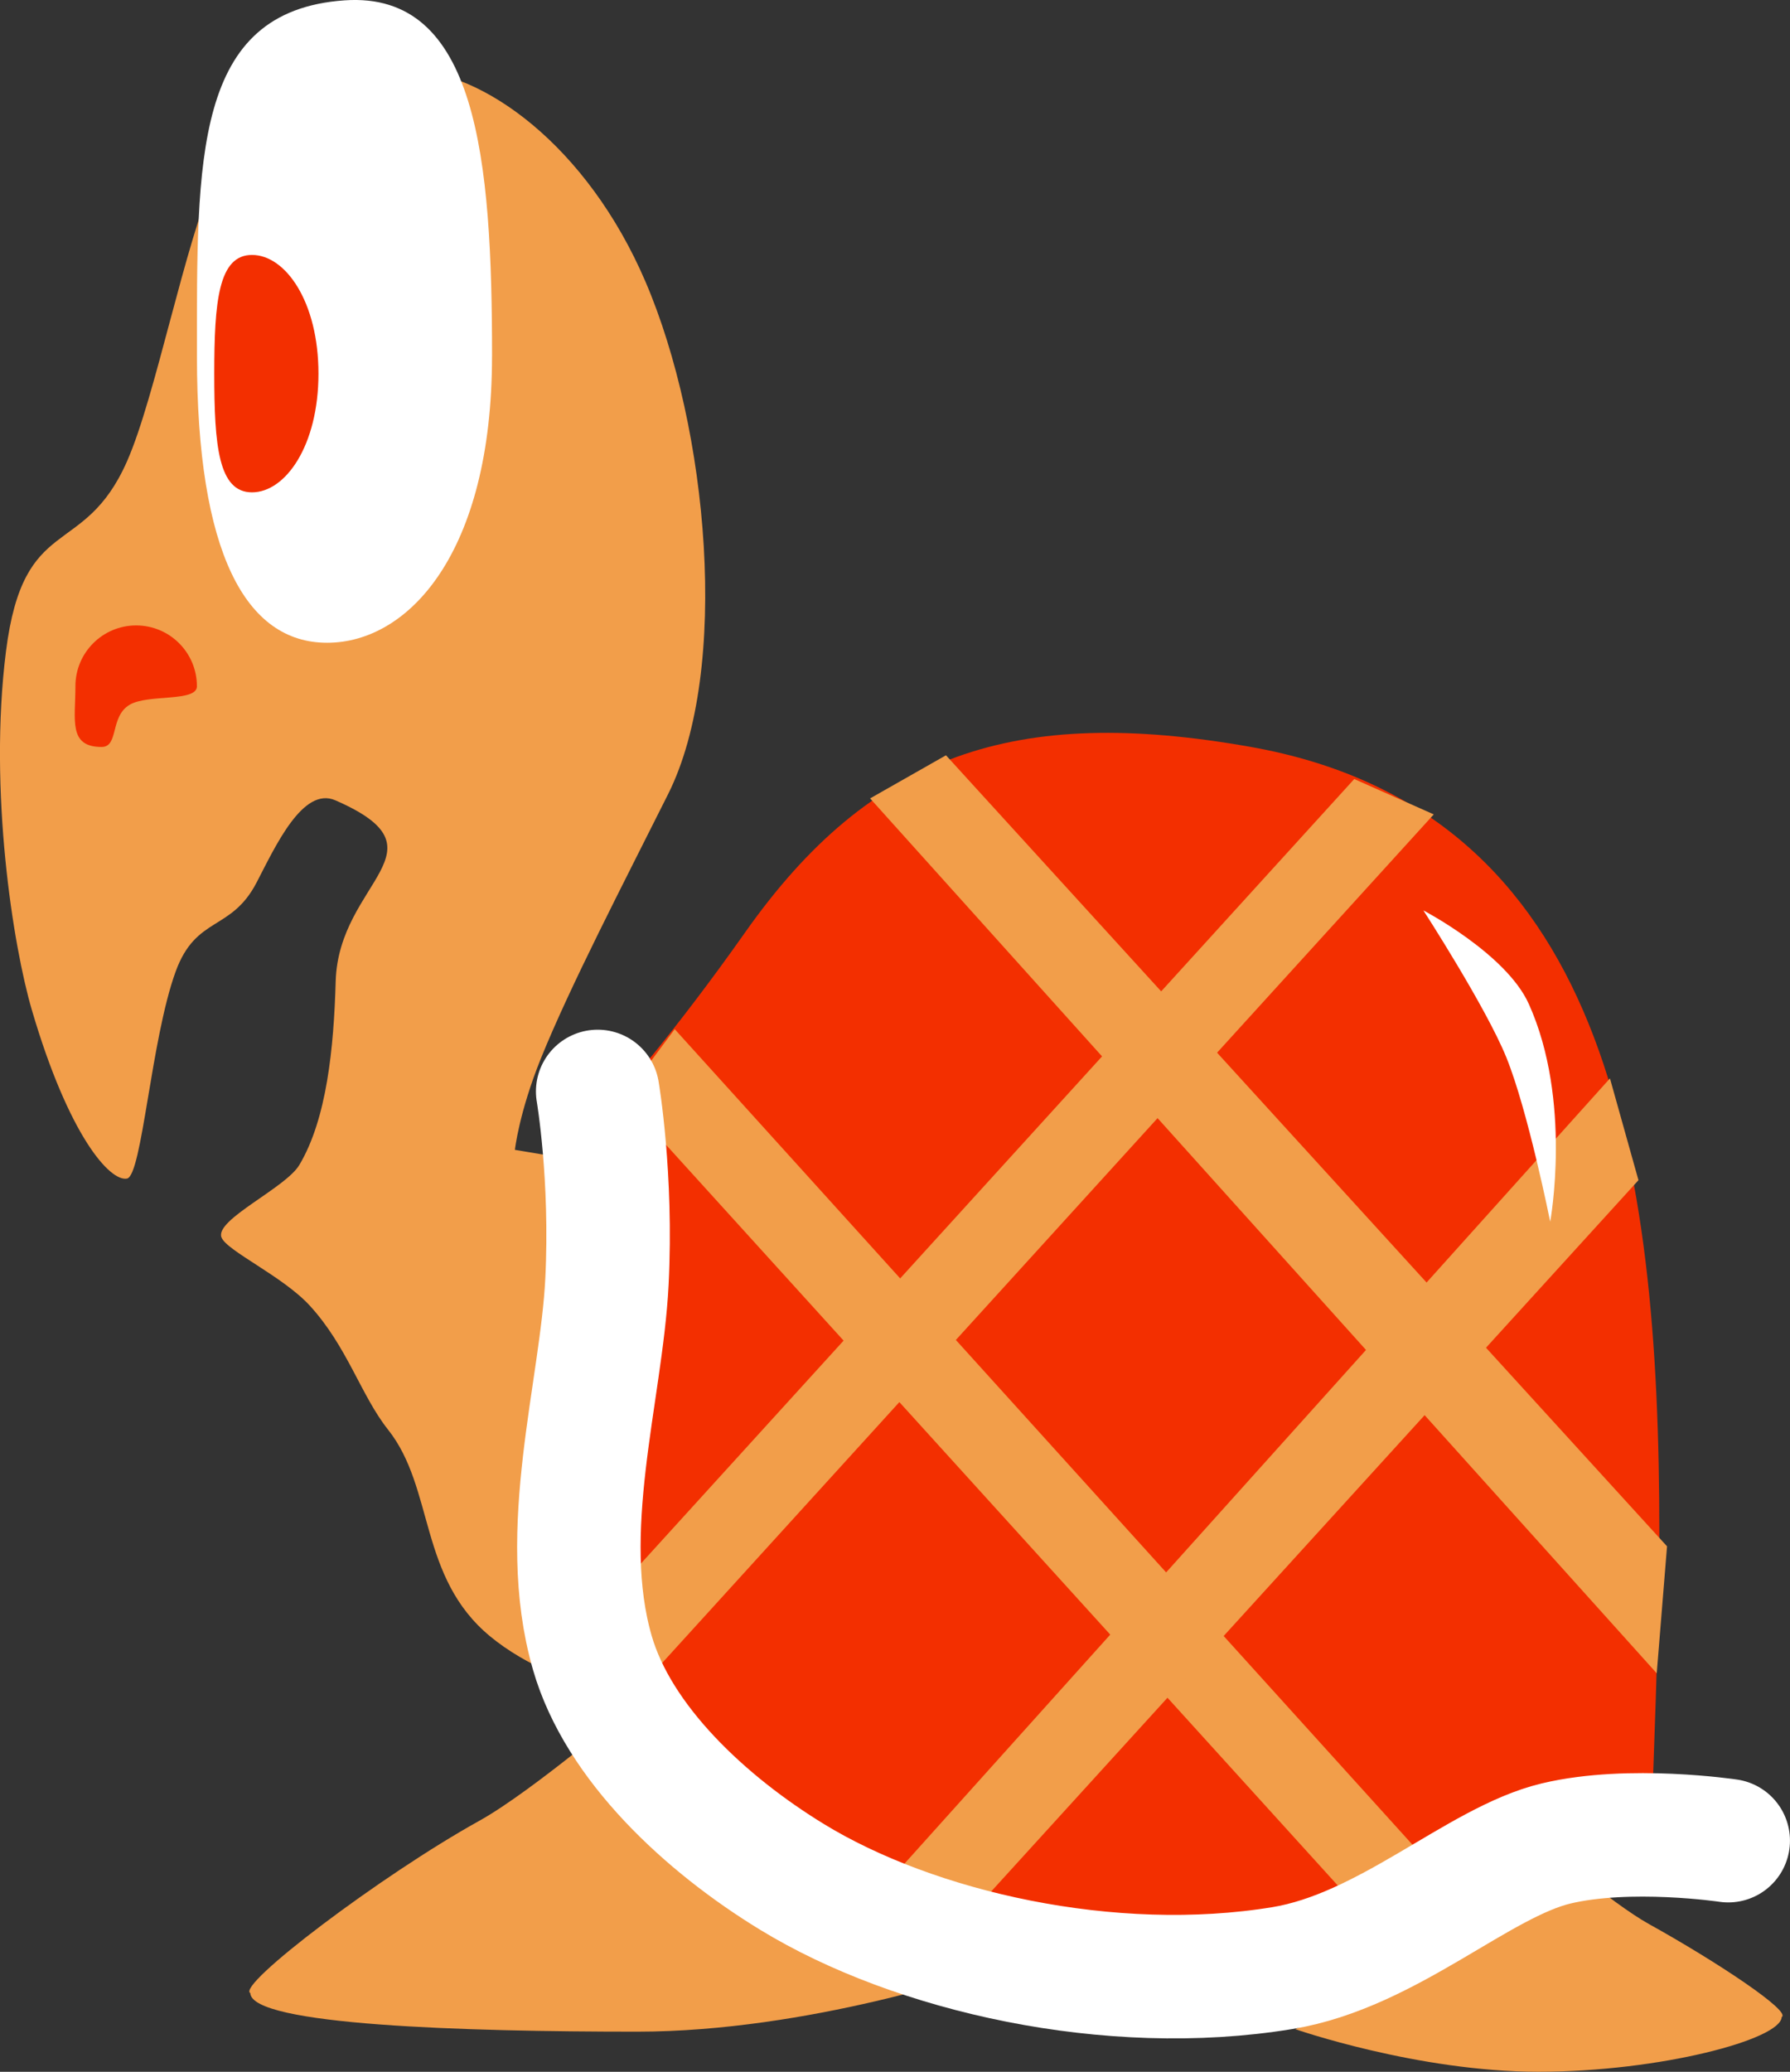 <svg version="1.1" xmlns="http://www.w3.org/2000/svg" xmlns:xlink="http://www.w3.org/1999/xlink" width="50.744" height="58.715" viewBox="0,0,50.744,58.715"><rect x="0" y="0" width="50.744" height="58.715" fill="#333333" stroke="none"/><g transform="translate(-213.914,-143.503)"><g data-paper-data="{&quot;isPaintingLayer&quot;:true}" fill-rule="nonzero" stroke-linejoin="miter" stroke-miterlimit="10" stroke-dasharray="" stroke-dashoffset="0" style="mix-blend-mode: normal"><g data-paper-data="{&quot;index&quot;:null}"><g data-paper-data="{&quot;index&quot;:null}" stroke="none" stroke-width="0" stroke-linecap="butt"><path d="M234.265,191.741c-0.929,0.275 -4.424,-0.185 -6.456,-1.863c-2.033,-1.679 -1.574,-4.195 -2.894,-5.858c-0.771,-0.971 -1.153,-2.354 -2.223,-3.519c-0.762,-0.83 -2.356,-1.55 -2.5,-1.932c-0.189,-0.501 1.818,-1.396 2.208,-2.051c0.779,-1.307 0.977,-3.322 1.03,-5.201c0.08,-2.843 3.261,-3.709 -0.009,-5.133c-0.922,-0.401 -1.697,1.299 -2.232,2.328c-0.726,1.398 -1.715,0.934 -2.295,2.524c-0.7,1.919 -0.953,5.785 -1.38,5.868c-0.481,0.093 -1.65,-1.207 -2.699,-4.785c-0.522,-1.779 -1.231,-6.192 -0.732,-10.153c0.499,-3.962 2.198,-2.591 3.432,-5.389c0.814,-1.845 1.615,-6.113 2.532,-8.209c1.378,-3.149 3.017,-2.89 5.354,-2.89c2.188,0 5.159,2.155 6.812,6.009c1.78,4.15 2.409,10.99 0.642,14.52c-1.273,2.544 -2.781,5.448 -3.604,7.484c-0.627,1.551 -0.74,2.599 -0.74,2.599l6.314,1.055z" data-paper-data="{&quot;index&quot;:null}" fill="#f29e4a"/><path d="M219.497,162.95c0,0.456 -1.382,0.217 -1.906,0.525c-0.569,0.335 -0.301,1.197 -0.797,1.197c-0.951,0 -0.742,-0.771 -0.742,-1.722c0,-0.951 0.771,-1.722 1.722,-1.722c0.951,0 1.722,0.771 1.722,1.722z" data-paper-data="{&quot;index&quot;:null}" fill="#f32f00"/><g data-paper-data="{&quot;index&quot;:null}"><path d="M227.862,153.6c0,5.571 -2.365,8.119 -4.675,8.119c-2.31,0 -3.69,-2.548 -3.69,-8.119c0,-5.571 -0.113,-9.787 4.183,-10.087c3.771,-0.264 4.183,4.516 4.183,10.087z" fill="#ffffff"/><path d="M222.942,154.092c0,2.038 -0.933,3.364 -1.885,3.364c-0.951,0 -1.069,-1.326 -1.069,-3.364c0,-2.038 0.118,-3.364 1.069,-3.364c0.951,0 1.885,1.326 1.885,3.364z" fill="#f32f00"/></g></g><path d="M255.514,198.151c1.042,-0.823 2.013,-2.483 2.013,-2.483c0,0 2.069,1.773 3.131,2.362c1.96,1.088 4.046,2.482 3.764,2.636c-0.023,0.639 -3.467,1.551 -6.894,1.551c-3.427,0 -6.894,-1.207 -6.894,-1.207c0,0 2.879,-1.278 4.881,-2.86z" data-paper-data="{&quot;index&quot;:null}" fill="#f29e4a" stroke="none" stroke-width="0" stroke-linecap="butt"/><path d="M234.845,195.276c2.858,2.259 6.968,4.083 6.968,4.083c0,0 -4.95,1.722 -9.841,1.722c-4.892,0 -10.929,-0.182 -10.962,-1.093c-0.403,-0.22 3.695,-3.331 6.493,-4.884c1.516,-0.841 4.469,-3.372 4.469,-3.372c0,0 1.386,2.369 2.873,3.544z" data-paper-data="{&quot;index&quot;:null}" fill="#f29e4a" stroke="none" stroke-width="0" stroke-linecap="butt"/><path d="M247.558,200.096c-5.04,0 -8.603,-2.003 -11.756,-4.124c-1.987,-1.337 -4.351,-1.83 -5.123,-4.701c-1.419,-5.281 0.955,-6.796 0.955,-8.906c0,-2.612 -0.248,-7.737 -0.248,-7.737c0,0 1.641,-1.847 3.645,-4.692c3.582,-5.085 7.661,-6.444 14.318,-5.269c10.128,1.787 11.605,11.706 11.605,22.304c0,2.463 -0.2,7.457 -0.2,7.457z" data-paper-data="{&quot;index&quot;:null}" fill="#f32f00" stroke="none" stroke-width="NaN" stroke-linecap="butt"/><g data-paper-data="{&quot;index&quot;:null}" fill="#f29e4a" stroke="none" stroke-width="0" stroke-linecap="butt"><path d="M260.88,190.925l-22.3,-24.795l2.151,-1.222l20.441,22.418z"/><path d="M254.225,199.57l-22.637,-24.953l1.453,-1.947l22.767,25.16z"/></g><g data-paper-data="{&quot;index&quot;:null}" fill="#f29e4a" stroke="none" stroke-width="0" stroke-linecap="butt"><path d="M230.693,189.342l21.612,-23.761l2.254,1.002l-22.283,24.499z"/><path d="M238.75,197.215l20.804,-23.15l0.808,2.885l-20.03,22.004z"/></g><path d="M257.251,171.949c1.241,2.748 0.609,6.177 0.609,6.177c0,0 -0.632,-3.155 -1.247,-4.665c-0.581,-1.425 -2.347,-4.156 -2.347,-4.156c0,0 2.344,1.226 2.985,2.645z" data-paper-data="{&quot;index&quot;:null}" fill="#ffffff" stroke="none" stroke-width="0" stroke-linecap="butt"/><path d="M262.907,195.668c0,0 -2.796,-0.418 -4.878,0.079c-2.211,0.528 -4.766,3.041 -7.765,3.533c-4.873,0.799 -10.425,-0.463 -13.897,-2.585c-2.438,-1.489 -4.921,-3.786 -5.661,-6.351c-0.998,-3.459 0.257,-7.405 0.414,-10.514c0.15,-2.987 -0.263,-5.395 -0.263,-5.395" data-paper-data="{&quot;index&quot;:null}" fill="none" stroke="#ffffff" stroke-width="3.5" stroke-linecap="round"/></g></g></g></svg>